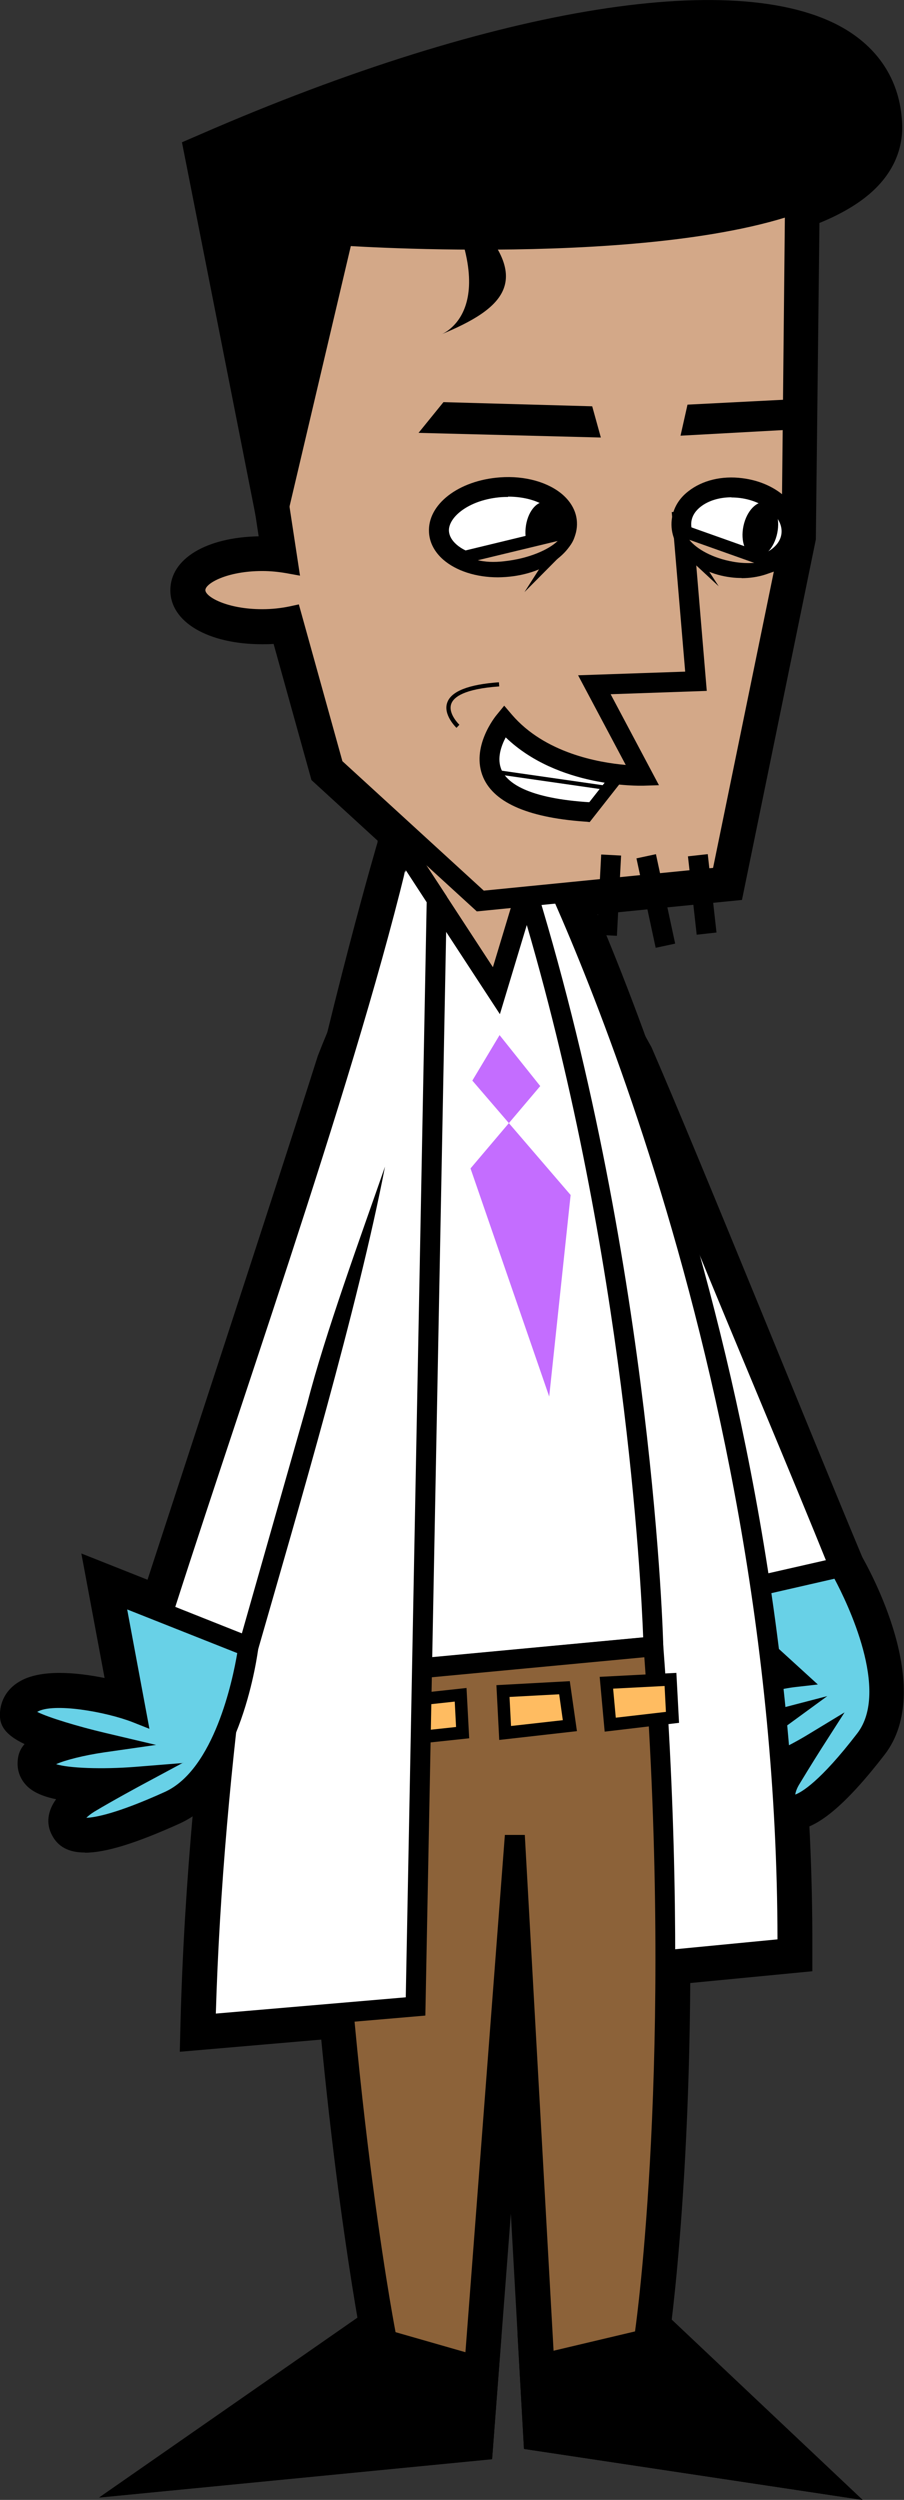 <?xml version="1.0" encoding="UTF-8"?><svg id="Livello_2" xmlns="http://www.w3.org/2000/svg" viewBox="0 0 54.45 150.56"><rect x="0" y="0" width="54.45" height="150.56" fill="#333333" stroke="none"/><defs><style>.cls-1{fill:#68d1e7;}.cls-2{fill:#fff;}.cls-3{fill:#ffbc61;}.cls-4{fill:#8c6239;}.cls-5{fill:#c46dff;}.cls-6{fill:#d3a888;}</style></defs><g id="us"><g id="aral"><g id="aral-2"><path d="m30.4,63.19l-7.69-11.78.77-15.29,9.51,4.94,1.05,10.08-3.64,12.05Zm-4.65-12.6l3.64,5.57,1.6-5.3-.82-7.87-3.93-2.04-.49,9.65Z"/><g id="yougIdle"><path d="m33.68,53.37c1.95,3.19,3.76,6.45,5.56,9.7,2.96,6.82,9.74,23.65,12.71,30.74,0,0,.54,1.3.54,1.3,0,0-1.27.62-1.27.62-1.14.55-5.72,2.79-6.77,3.3,0,0-.53-1.66-.53-1.66l-6.18-19.47c-.83-2.88-2.41-6.87-2.9-9.79-.67-3.36-1.3-6.73-1.85-10.13,1.84,3.88,3.73,7.74,5.32,11.7.44,1.63,1.77,5.63,2.29,7.31,0,0,6.18,19.47,6.18,19.47l-2.09-.89s5.21-2.54,5.21-2.54l-.73,1.92c-2.94-7.22-9.86-23.76-12.61-30.79-1.01-3.58-2.02-7.16-2.88-10.81h0Z"/><path d="m47.74,110.24c-.4,0-.76-.12-1.11-.35-.61-.41-.89-1.08-.84-1.86-.59.12-1.13.15-1.59.01-.55-.16-.99-.53-1.24-1.04-.16-.33-.26-.71-.15-1.18-1.42.05-1.95-.36-2.24-1.1-.27-.68-.2-1.42.2-2.08.69-1.15,2.41-1.96,3.99-2.46l-5.27-4.81,11.81-2.69.55.95c.47.81,4.53,8.03,1.43,12.05-2.38,3.08-4.15,4.55-5.55,4.55Zm-1.99-13.21l4.47,4.08,1.15-.3c-.25-1.65-.99-3.47-1.59-4.7l-4.03.92Z"/><path d="m20.23,121.49l-.29-2.99,25.99-2.51c-.26-35.4-14.6-64.02-14.75-64.31l2.67-1.36c.15.3,15.18,30.26,15.08,67.04v1.36s-28.71,2.77-28.71,2.77Z"/><path d="m18.12,102.66l-.02-1.63c0-.85-.24-20.87.5-27.96.57-5.46,4.03-21.7,4.17-22.39l.75-3.53,5.88,9,1.69-5.59,2.87.87-.66,2.19c6.99,23.09,7.56,45.28,7.56,45.5l.03,1.4-22.77,2.14Zm6.84-47.81c-1.08,5.21-2.99,14.74-3.38,18.53-.6,5.77-.54,20.97-.5,25.99l16.72-1.57c-.23-4.77-1.32-21.12-6.11-38.87l-1.29,4.26-5.44-8.33Z"/><g><path d="m51.94,150.56l-20.38-3.07-.79-14.17-1.13,14.78-23.66,2.31,15.55-10.82c-.67-3.88-3.09-19.08-3.43-38.55l-.02-1.39,22.66-2.13.12,1.52c1.64,21.61.03,37.09-.4,40.66l11.49,10.85Zm-30.82-48.18c.49,21.57,3.49,37.45,3.52,37.61l.18.96-7.71,5.37,9.72-.95,2.66-34.92,2.99.03,1.92,34.41,8.5,1.28-5.66-5.34.11-.77c.02-.16,2.22-15.85.59-39.26l-16.85,1.58Z"/><g><polygon points="22.32 106.46 22.16 101.18 29.17 100.42 29.45 105.7 22.32 106.46"/><polygon points="29 106.03 28.72 100.43 35.29 100.07 36.03 105.24 29 106.03"/><polygon points="35.4 105.53 34.88 99.92 41.8 99.56 42.07 104.74 35.4 105.53"/><polygon points="17.02 107.16 16.5 101.55 23.42 101.19 23.69 106.37 17.02 107.16"/></g><path d="m5.98,150.41l16.92-11.78,7.3,2.1-.56,7.38-23.66,2.31Zm17.47-8.5l-6.32,4.4,9.72-.95.18-2.43-3.58-1.03Z"/><path d="m51.94,150.56l-20.38-3.07-.39-6.93,8.13-1.93,12.64,11.93Zm-17.52-5.67l8.5,1.28-4.5-4.25-4.11.98.11,1.99Z"/></g><path d="m33.86,90.97l-7.22-20.92,2.03-2.4-2.07-2.41,3.32-5.53,4.56,5.72-1.86,2.2,3.31,3.85-2.07,19.49Zm-3.82-20.28l2.27,6.57.51-4.8-2.15-2.5-.62.73Z"/><path d="m10.83,123.56l.04-1.68c.88-34.08,11.81-70.95,11.92-71.32l.93-3.09,4.09,6.26-1.31,68.49-15.67,1.35Zm13.95-68.98c-2.57,9.4-9.88,38.28-10.85,65.71l9.63-.83,1.24-64.86v-.02Z"/><path d="m24.42,52.39c-.46,2.95-1.07,6.22-1.66,9.16-1.04,5.01-3.09,9.77-4.54,14.69,0,0-7.63,23.38-7.63,23.38,0,0-1.43-1.96-1.43-1.96h5.8l-1.44,1.09c.77-2.78,4.47-15.54,5.1-18.08,1.36-3.53,2.97-6.97,4.56-10.42-.29,2.52-.62,5.03-1,7.53-.26,2.52-.94,4.92-1.67,7.34,0,0-4.11,14.45-4.11,14.45l-.31,1.09c-2.1-.01-6.92,0-9,0,0,0,.64-1.97.64-1.97,2.67-8.22,8.88-27.11,11.41-35.09,1.46-3.78,3.47-7.58,5.27-11.22h0Z"/><path d="m5.11,111.57c-.98,0-1.62-.35-1.98-1.05-.37-.69-.26-1.46.25-2.16-.79-.16-1.36-.42-1.72-.76-.41-.39-.62-.91-.6-1.45.01-.37.1-.75.42-1.11-1.3-.62-1.56-1.24-1.47-2.02.08-.73.49-1.35,1.15-1.74,1.26-.76,3.41-.57,5.14-.22l-1.4-7.5,11.69,4.64-.14,1.15c-.06.48-.42,3.06-1.5,5.59l.29-.02-.36.2c-.86,1.94-2.15,3.84-4.07,4.71-2.59,1.17-4.43,1.75-5.69,1.75Zm4.83-7.3l1.78.42c.78-1.48,1.28-3.29,1.55-4.59l-4.43-1.76,1.1,5.93Z"/></g><g><path d="m28.41,55.82l-9.65-8.84-2.28-8.2c-.23.02-.46.02-.69.02-3.26,0-5.53-1.34-5.53-3.25s2.18-3.19,5.32-3.25l-3.31-21.82h37.12l-.25,22.01-4.45,21.71-16.28,1.62Zm-6.99-10.47l8.03,7.35,12.75-1.27,3.98-19.41.19-18.55H15.76l3.39,22.3-.4-.07,2.67,9.64Zm-7.5-9.8c.44.14,1.07.25,1.88.25.5,0,.99-.05,1.46-.15l.52-.11-.7-.13c-.41-.07-.84-.11-1.29-.11-.8,0-1.43.12-1.88.25Z"/><path d="m16.74,37.88l-5.78-29.31,1.11-.48C29.93.31,44.89-2.07,51.11,1.88c2.04,1.3,3.16,3.26,3.23,5.66.04,1.45-.54,2.79-1.68,3.88-5.58,5.37-25.13,4.75-30.74,4.46l-5.18,22Zm-2.37-27.52l2.63,13.32,2.58-10.96,1.27.08c6.77.45,25.31.7,29.73-3.55.7-.68.77-1.26.76-1.64-.04-1.42-.62-2.44-1.84-3.21-4.26-2.71-16.74-1.88-35.13,5.95Z"/></g></g><g><polygon class="cls-6" points="24.23 51 24.86 38.53 31.58 42.02 32.52 51 29.9 59.67 24.23 51"/><path d="m30.1,61.08l-6.48-9.92.69-13.59,7.83,4.07.99,9.42-3.03,10.02Zm-5.26-10.25l4.85,7.43,2.21-7.33-.89-8.53-5.6-2.91-.57,11.34Z"/></g><g id="yougIdle-2"><g><polyline class="cls-2" points="33.68 53.37 50.57 94.39 45.36 96.93 32.99 58"/><path d="m33.68,53.37c5.88,11.68,12.51,29.11,17.65,41.31,0,0-.51.25-.51.25l-5.21,2.54-.62.3s-.21-.66-.21-.66c-3.58-11.47-9.07-27.57-11.79-39.11,2.42,6.25,4.83,12.85,6.75,19.28,0,0,6.18,19.47,6.18,19.47l-.83-.36,5.21-2.54-.29.77c-4.89-12.13-12.33-28.97-16.33-41.25h0Z"/></g><g><path class="cls-1" d="m50.57,94.39s4.11,7.04,1.54,10.38c-4.38,5.67-5.47,4.05-4.47,2.38.7-1.17,1.34-2.17,1.34-2.17,0,0-4.11,2.49-4.65,1.38-.34-.69,2.59-2.83,2.59-2.83,0,0-4.71,1.23-4.94.65-.61-1.54,3.92-2.96,5.9-3.18l-5.25-4.8,7.94-1.81Z"/><path d="m47.73,109.32c-.22,0-.42-.06-.59-.18-.6-.41-.61-1.33-.03-2.31.06-.1.12-.19.17-.29-1.02.46-2.14.83-2.83.63-.31-.09-.55-.29-.68-.56-.1-.21-.35-.72.83-1.93-2.86.56-3.05.06-3.19-.29-.17-.42-.12-.86.13-1.28.75-1.26,3.32-2.1,5.03-2.49l-5.2-4.75,9.49-2.16.22.38c.18.3,4.29,7.43,1.49,11.05-2.15,2.78-3.77,4.18-4.85,4.18Zm3.14-6.19l-1.39,2.17s-.63.99-1.33,2.15c-.16.26-.23.48-.25.63.38-.14,1.5-.78,3.73-3.68,1.98-2.56-.59-7.86-1.37-9.32l-6.38,1.46,5.38,4.91-1.32.15c-1.72.19-4.8,1.2-5.37,2.14,0,0,0,0,0,0,.75-.01,2.63-.38,4.19-.79l3.07-.8-2.56,1.87c-1.03.75-2.01,1.65-2.3,2.09.52-.03,2.2-.73,3.69-1.64l2.21-1.34Z"/></g><g><path class="cls-2" d="m32.52,51s15.02,29.52,14.92,66.35l-27.35,2.64"/><path d="m20.14,120.59l-.12-1.2,26.81-2.59c-.04-36.01-14.7-65.24-14.85-65.54l1.07-.54c.15.3,15.09,30.07,14.98,66.63v.54s-27.89,2.7-27.89,2.7Z"/></g><g><path class="cls-2" d="m19.6,101.01l19.76-1.86s-.49-22.21-7.63-45.53l.79-2.63-2.62,8.67-5.67-8.67s-3.58,16.78-4.15,22.23c-.74,7.09-.49,27.79-.49,27.79Z"/><path d="m19,101.67v-.65c-.01-.21-.25-20.82.48-27.86.57-5.42,4.01-21.6,4.16-22.29l.3-1.41,5.75,8.8,2.25-7.44,1.15.35-.74,2.45c7.03,23.07,7.6,45.3,7.6,45.52v.56s-20.95,1.97-20.95,1.97Zm5.52-49.14c-.87,4.16-3.38,16.32-3.84,20.75-.65,6.27-.53,23.5-.49,27.07l18.55-1.74c-.13-3.48-1.11-22.66-7.01-42.9l-1.62,5.37-5.58-8.54Z"/></g><g><g><path class="cls-4" d="m39.35,99.16c1.87,24.73-.49,41.11-.49,41.11l8.57,8.09-14.44-2.17-1.99-35.63-2.76,36.17-16.69,1.63,11.62-8.09s-3.18-16.59-3.58-39.25l19.76-1.86Z"/><path d="m49.24,149.24l-16.82-2.53-1.51-27.04-2.11,27.62-19.48,1.9,13.19-9.18c-.47-2.63-3.16-18.4-3.52-38.97v-.56s20.91-1.97,20.91-1.97l.05.61c1.72,22.67-.14,38.54-.45,40.93l9.74,9.2Zm-29.03-47.68c.43,22.07,3.53,38.43,3.56,38.6l.07.38-10.06,7,13.91-1.36,2.72-35.67h1.2s1.96,35.15,1.96,35.15l12.07,1.82-7.4-6.99.04-.31c.02-.16,2.29-16.34.53-40.37l-18.59,1.75Z"/></g><g><g><polygon class="cls-3" points="23.7 102.52 27.76 102.08 27.88 104.36 23.77 104.8 23.7 102.52"/><path d="m23.4,105.21l-.09-3.03,4.79-.52.16,3.03-4.87.52Zm.68-2.36l.04,1.52,3.35-.36-.08-1.53-3.32.36Z"/></g><g><polygon class="cls-3" points="30.29 101.85 34 101.64 34.33 103.92 30.42 104.36 30.29 101.85"/><path d="m30.07,104.78l-.17-3.29,4.42-.24.43,3.01-4.68.53Zm.62-2.58l.09,1.75,3.12-.35-.22-1.56-2.99.16Z"/></g><g><polygon class="cls-3" points="36.52 101.34 40.38 101.14 40.5 103.42 36.75 103.86 36.52 101.34"/><path d="m36.42,104.28l-.3-3.29,4.62-.24.16,3.01-4.48.53Zm.51-2.58l.16,1.75,3.02-.35-.08-1.56-3.1.16Z"/></g><g><polygon class="cls-3" points="18.14 102.97 22 102.77 22.12 105.05 18.37 105.49 18.14 102.97"/><path d="m18.03,105.91l-.3-3.29,4.62-.24.16,3.01-4.48.53Zm.51-2.58l.16,1.75,3.02-.35-.08-1.55-3.1.16Z"/></g></g><g><polygon points="23.28 140.92 27.98 142.27 27.69 146.18 13.78 147.54 23.28 140.92"/><path d="m23.39,141.58l3.96,1.13-.22,2.92-11.12,1.09,7.38-5.14m-.22-1.31l-11.62,8.09,16.69-1.63.37-4.9-5.44-1.56h0Z"/></g><g><polygon points="33.57 145.67 33.37 142.19 38.69 140.93 45.63 147.48 33.57 145.67"/><path d="m38.51,141.59l5.31,5.02-9.69-1.46-.14-2.49,4.51-1.07m.35-1.32l-6.12,1.45.25,4.46,14.44,2.17-8.57-8.09h0Z"/></g></g><polygon class="cls-5" points="30.09 62.34 32.54 65.41 28.34 70.37 33.08 84.11 34.37 71.97 28.45 65.08 30.09 62.34"/><g><path class="cls-2" d="m24.23,51s-10.97,36.65-11.86,70.93l12.65-1.09,1.27-66.67-2.07-3.17Z"/><path d="m11.76,122.58l.02-.67c.88-33.96,11.77-70.72,11.88-71.08l.37-1.24,2.88,4.4v.19s-1.29,67.21-1.29,67.21l-13.86,1.19Zm12.69-70.16c-1.89,6.67-10.56,38.76-11.45,68.85l11.44-.98,1.26-65.95-1.25-1.92Z"/></g><g><polyline class="cls-2" points="24.42 52.39 9.16 99.16 14.96 99.16 23.18 70.25"/><path d="m24.42,52.39c-3.31,13.57-10.44,33.46-14.68,46.96,0,0-.57-.79-.57-.79h5.8s-.58.44-.58.44l4.11-14.45c1.08-4.23,3.24-10.11,4.69-14.29-1.62,8.42-5.25,20.74-7.64,29.07,0,0-.12.44-.12.44h-.45c-.48,0-6.35,0-6.62,0,0,0,.26-.79.26-.79,4.55-13.47,10.47-33.6,15.82-46.58h0Z"/></g><g><path class="cls-1" d="m14.96,99.16s-.94,7.55-4.78,9.29c-6.53,2.96-6.48,1.15-4.81.14,1.17-.71,2.84-1.61,2.84-1.61,0,0-5.7.46-5.65-.78.03-.77,3.62-1.28,3.62-1.28,0,0-4.74-1.12-4.67-1.74.18-1.65,4.85-.78,6.7-.05l-1.34-7.19,8.09,3.21Z"/><path d="m5.14,110.67c-.76,0-1.06-.28-1.21-.57-.33-.62.12-1.42,1.13-2.03.22-.13.45-.27.68-.4-1.39-.02-2.89-.17-3.46-.72-.22-.21-.33-.49-.32-.77,0-.23.03-.8,1.63-1.32-2.78-.85-2.72-1.37-2.68-1.74.05-.45.3-.82.72-1.07,1.3-.79,4.13-.27,5.81.21l-1.35-7.26,9.53,3.79-.06.46c-.04.32-1.03,7.91-5.12,9.76-2.8,1.27-4.38,1.67-5.29,1.67Zm5.89-4.51l-2.53,1.36s-1.67.9-2.82,1.59c-.21.13-.37.26-.48.37.52-.02,1.82-.24,4.73-1.56,2.97-1.35,4.09-6.75,4.36-8.36l-6.63-2.63,1.34,7.19-1.01-.4c-1.61-.63-4.8-1.19-5.75-.62,0,0,0,0,0,0,.67.34,2.5.89,4.07,1.26l3.09.73-3.14.45c-1.16.17-2.34.46-2.88.71.75.24,2.77.32,4.78.16l2.86-.23Z"/></g></g><g><g><path class="cls-6" d="m14.01,11.98l3.33,21.95c-.48-.09-1-.14-1.55-.14-2.23,0-4.03.78-4.03,1.75s1.81,1.75,4.03,1.75c.64,0,1.24-.07,1.78-.19l2.51,9.05,8.84,8.1,14.51-1.44,4.23-20.63.21-20.21H14.01Z"/><path d="m28.72,54.89l-9.17-8.39-2.41-8.69c-2.69.4-5.98-.4-5.98-2.25,0-1.73,2.95-2.53,5.47-2.32l-3.32-21.85h35.17l-.22,20.93-4.32,21.06-15.22,1.51Zm-8.1-9.05l8.52,7.8,13.81-1.37,4.13-20.14.2-19.55H14.71l3.36,22.09-.83-.15c-.46-.08-.95-.13-1.44-.13-2.13,0-3.43.75-3.43,1.15s1.3,1.15,3.43,1.15c.56,0,1.12-.06,1.65-.17l.55-.12,2.62,9.43Z"/></g><g><path d="m16.87,30.79l3.88-16.48s32.34,2.17,32.09-6.73S35.06-.29,12.66,9.46l4.2,21.32Z"/><path d="m17.35,30.9l-.98-.02-4.2-21.32.29-.55C30.03,1.35,44.63-1.06,50.57,2.72c1.77,1.13,2.7,2.76,2.76,4.84.03,1.17-.43,2.23-1.37,3.13-5.6,5.39-27.39,4.33-30.83,4.13l-3.78,16.06Zm-4.12-21.14l3.68,18.66,3.35-14.22.52-.38c.25.02,24.85,1.6,30.49-3.83.74-.71,1.09-1.5,1.07-2.39-.05-1.73-.82-3.09-2.3-4.03C44.5.05,30.07,2.48,13.23,9.76Z"/></g><path d="m27.49,43.83s-.82-.78-.55-1.52c.24-.68,1.29-1.09,3.11-1.22l.02.25c-2.13.15-2.75.65-2.89,1.05-.21.59.48,1.25.49,1.26l-.17.18Z"/><path d="m27.67,12.33c4.89,4.48,2.65,6.26-1.14,7.83,0,0,4.11-1.42-.36-9.45s1.5,1.63,1.5,1.63Z"/><path d="m34.88,48.9s-2.31-2.22-.77-2.98l-3.74-2.48s-3.02,3.22,4.51,5.47Z"/><g><path class="cls-2" d="m34.22,48.9l1.13.2,1.93-2.46s-5.04-.58-6.91-3.2c0,0-3.78,4.43,3.85,5.47Z"/><path d="m35.51,49.51l-1.34-.24c-2.76-.38-4.42-1.25-4.94-2.59-.64-1.69.8-3.41.86-3.48l.31-.37.28.39c1.75,2.45,6.6,3.04,6.65,3.05l.67.08-2.49,3.17Zm-5.12-5.45c-.33.52-.8,1.48-.46,2.36.4,1.05,1.91,1.79,4.34,2.12l.92.16,1.4-1.78c-1.37-.24-4.53-.98-6.2-2.86Z"/></g><polygon points="36.62 47.59 29.59 46.58 29.62 46.33 36.65 47.34 36.62 47.59"/><g><path d="m35.5,49.5c-3.56-.21-5.71-1.11-6.39-2.67-.79-1.82.74-3.7.81-3.78l.45-.55.46.54c1.99,2.32,5.23,2.89,6.86,3.03l-2.87-5.4,6.45-.22-.81-9.61,1.2-.1.91,10.87-5.79.2,2.91,5.48-.96.03c-.22,0-5.11.13-8.27-2.91-.27.51-.55,1.28-.25,1.96.34.76,1.54,1.72,5.36,1.95l-.07,1.2Z"/><g><polygon points="25.21 26.07 36.19 26.35 35.67 24.47 26.71 24.22 25.21 26.07"/><polygon points="40.99 26.24 41.41 24.37 47.5 24.06 48.47 25.83 40.99 26.24"/><g><polygon points="34.1 33.13 31.59 35.66 33.51 32.66 34.1 33.13 34.1 33.13"/><g><g><ellipse class="cls-2" cx="30.29" cy="31.75" rx="3.87" ry="2.41" transform="translate(-2.44 2.53) rotate(-4.59)"/><path d="m29.99,34.77c-1.32,0-2.52-.39-3.3-1.07-.52-.46-.82-1.03-.85-1.64h0c-.1-1.68,1.78-3.13,4.28-3.31,1.5-.11,2.91.29,3.78,1.05.52.46.82,1.03.85,1.64.09,1.68-1.79,3.13-4.28,3.31-.16.01-.32.02-.48.02Zm.61-4.84c-.13,0-.26,0-.39.01-1.93.14-3.21,1.19-3.17,2.04h0c.02.29.17.56.45.81.62.55,1.74.84,2.9.75,1.93-.14,3.21-1.19,3.17-2.05-.02-.29-.17-.56-.45-.81-.55-.49-1.49-.77-2.51-.77Z"/></g><ellipse cx="32.7" cy="31.9" rx="1.68" ry="1.04" transform="translate(-2.32 61.24) rotate(-84.25)"/><g><path class="cls-6" d="m27.57,33.65c.68.4,1.5.68,2.86.53,2.11-.24,3.82-1.2,3.83-2.14l-6.69,1.62Z"/><path d="m29.72,34.59c-1.13,0-1.83-.32-2.33-.62l-.79-.47,8.05-1.95v.48c-.02,1.17-1.81,2.25-4.17,2.51-.27.03-.52.04-.76.04Zm-.94-.85c.42.1.94.14,1.61.06,1.46-.16,2.66-.69,3.2-1.22l-4.81,1.16Z"/></g></g></g><g><polygon points="41.61 32.73 43.29 35.31 41.03 33.21 41.61 32.73 41.61 32.73"/><g><g><ellipse class="cls-2" cx="44.36" cy="31.78" rx="2.41" ry="3.34" transform="translate(6.82 71.38) rotate(-82.15)"/><path d="m44.67,34.81c-.21,0-.43-.01-.65-.04-2.19-.27-3.75-1.8-3.56-3.47h0c.08-.67.42-1.27,1.01-1.72.83-.65,2.01-.94,3.24-.78,2.19.27,3.75,1.8,3.56,3.47-.08.67-.43,1.27-1.01,1.73-.68.53-1.6.82-2.59.82Zm-.61-4.86c-.72,0-1.39.2-1.86.57-.23.18-.51.48-.56.92h0c-.11.98,1.04,1.96,2.52,2.14.9.12,1.78-.09,2.35-.53.23-.18.51-.48.56-.92.11-.98-1.04-1.96-2.52-2.14-.17-.02-.33-.03-.5-.03Z"/></g><ellipse cx="45.81" cy="31.9" rx="1.68" ry="1.04" transform="translate(5.29 70.31) rotate(-78.33)"/><g><path class="cls-6" d="m44.09,34.19c1.06.18,2.01.07,2.62-.24l-5.76-2.05-.04.05c.03.94,1.42,1.93,3.18,2.23Z"/><path d="m45.09,34.66c-.34,0-.7-.03-1.06-.09h0c-1.96-.34-3.46-1.45-3.49-2.59v-.12s.23-.34.23-.34l.31.04,6.58,2.34-.77.4c-.48.25-1.1.37-1.79.37Zm-3.57-2.15c.42.54,1.38,1.1,2.63,1.32h0c.44.08.88.1,1.28.07l-3.91-1.39Z"/></g></g></g></g><g><rect x="34.27" y="53.31" width="4.84" height="1.2" transform="translate(-19.06 87.75) rotate(-87.02)"/><rect x="41.7" y="51.49" width="1.2" height="4.75" transform="translate(-5.71 5.02) rotate(-6.36)"/><rect x="38.9" y="51.51" width="1.2" height="5.51" transform="translate(-10.52 9.51) rotate(-12.13)"/></g></g></g></g></g></svg>